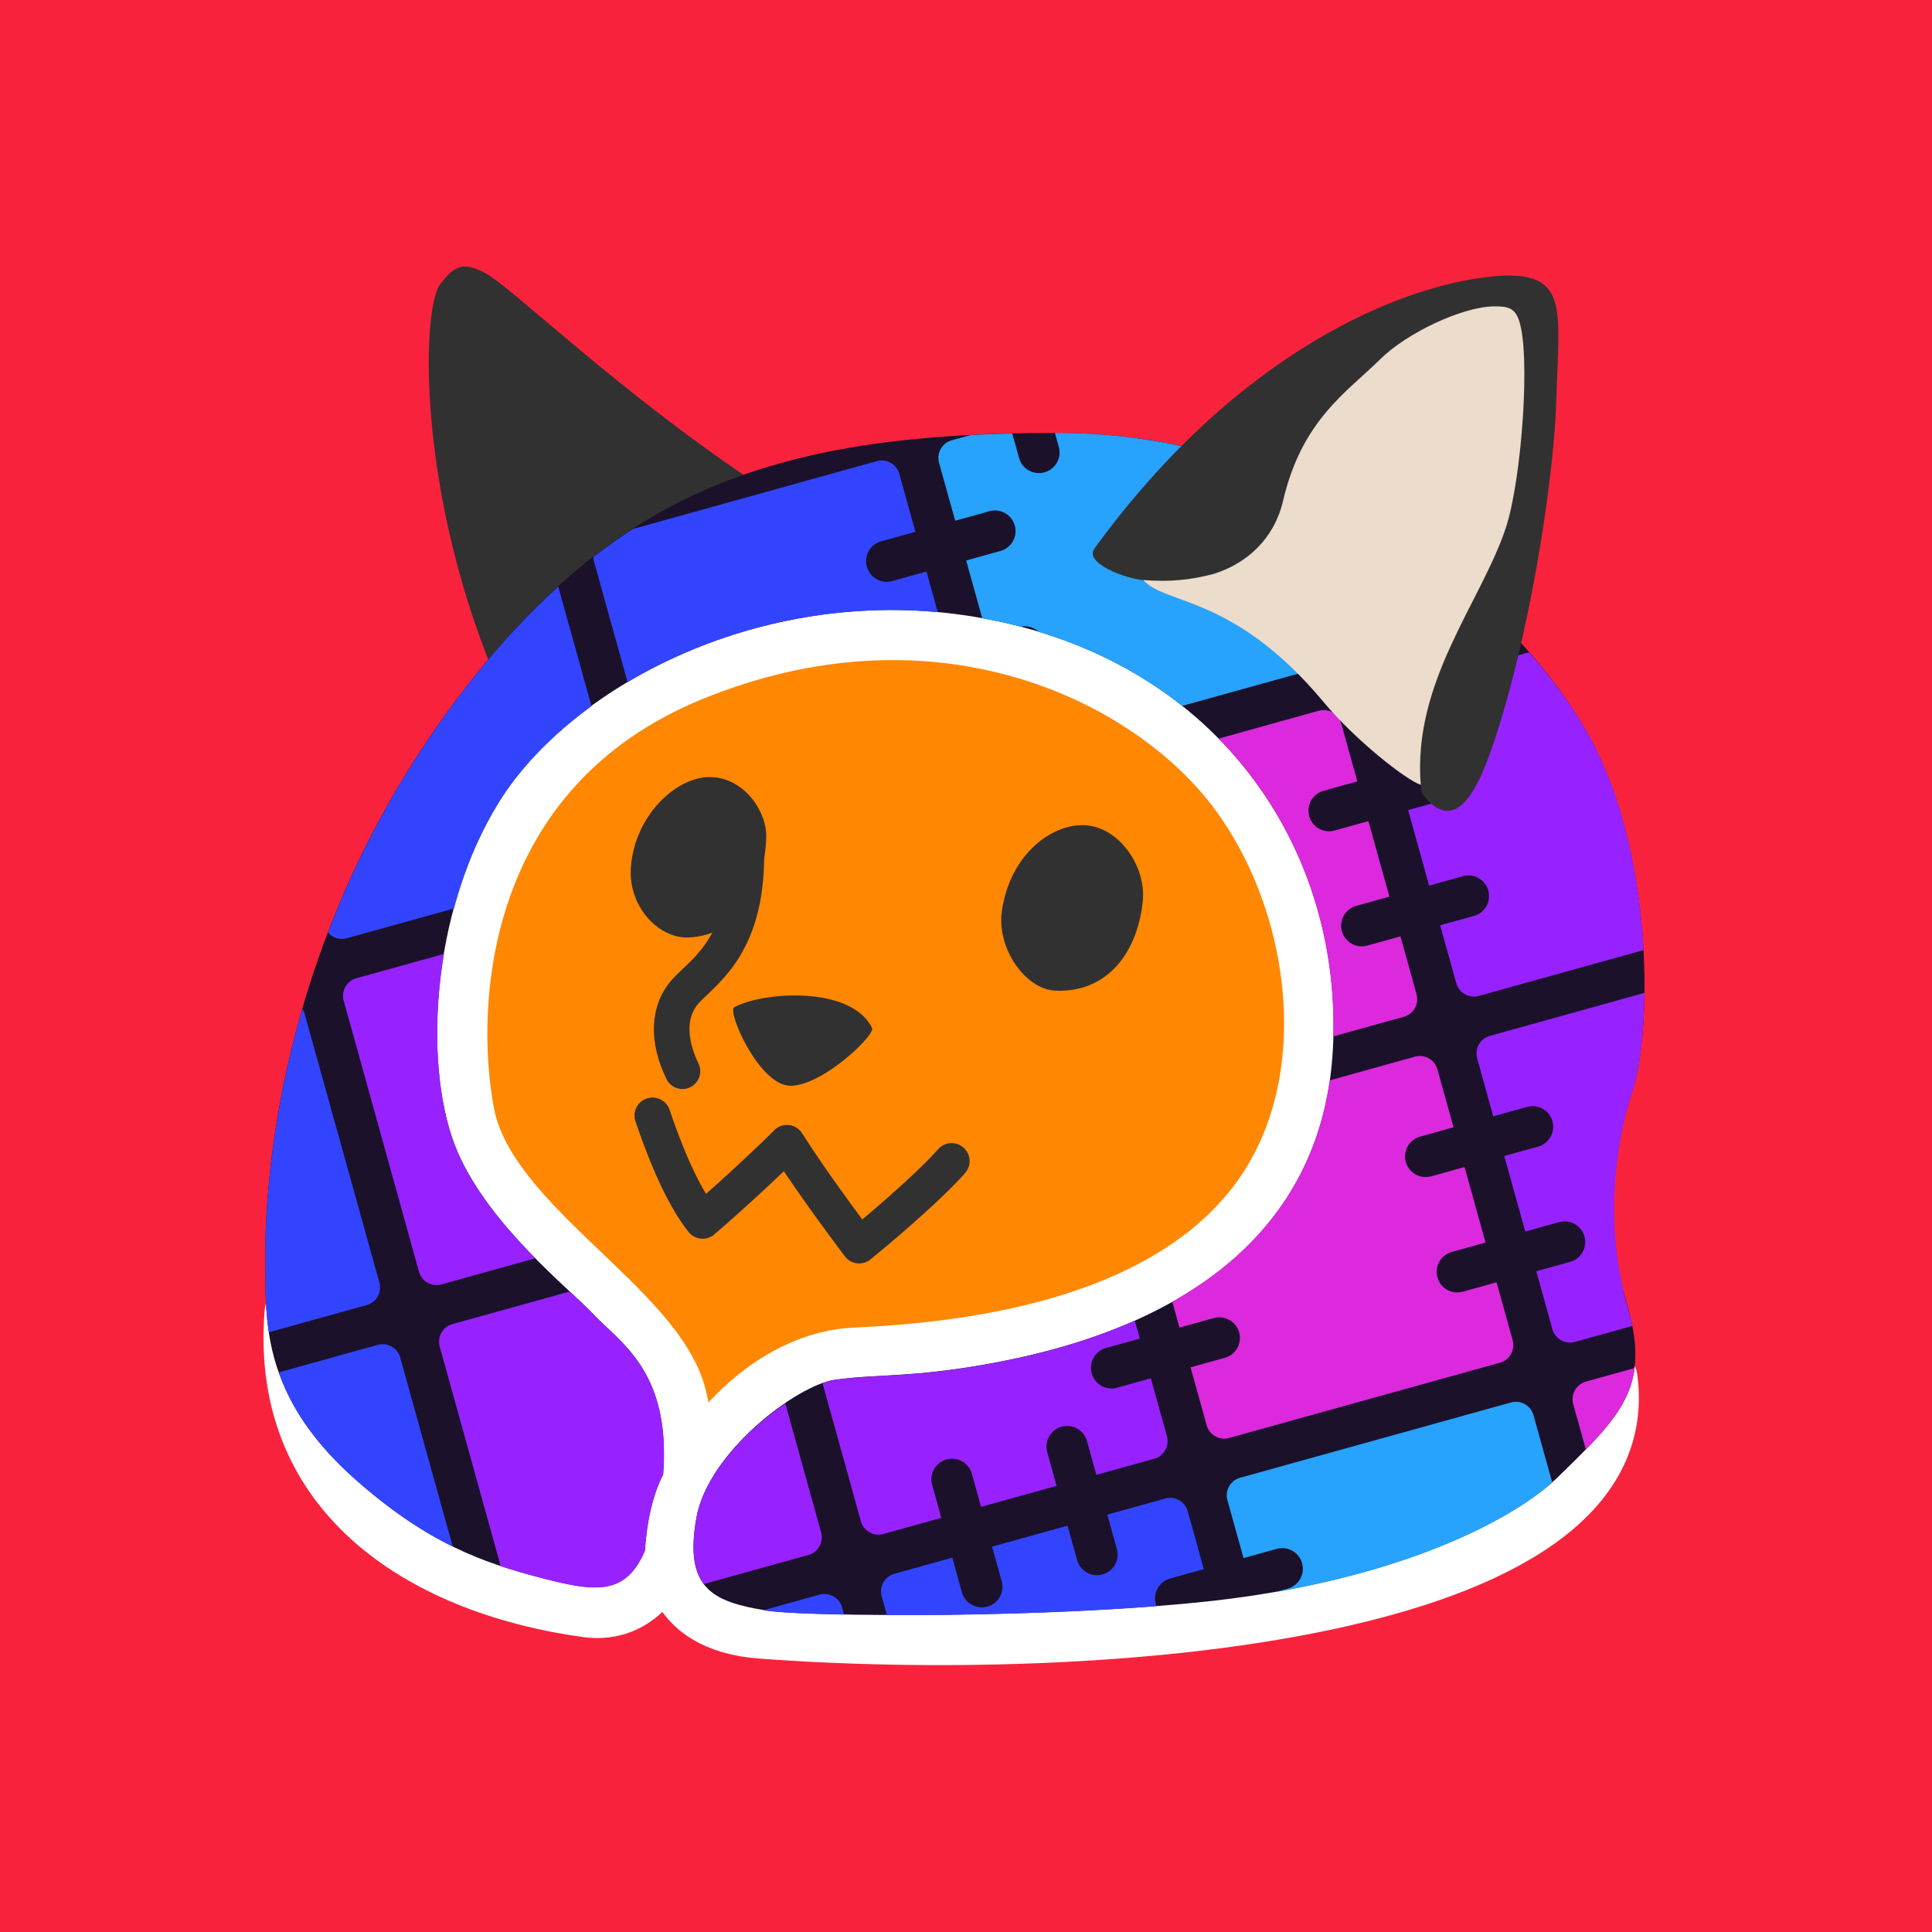 <?xml version="1.0" encoding="UTF-8" standalone="no"?>
<svg
   xml:space="preserve"
   width="128"
   height="128"
   version="1.1"
   id="svg38"
   sodipodi:docname="cozy-discord-stats.svg"
   inkscape:version="1.2.2 (b0a8486541, 2022-12-01)"
   xmlns:inkscape="http://www.inkscape.org/namespaces/inkscape"
   xmlns:sodipodi="http://sodipodi.sourceforge.net/DTD/sodipodi-0.dtd"
   xmlns="http://www.w3.org/2000/svg"
   xmlns:svg="http://www.w3.org/2000/svg"><defs
     id="defs42" /><sodipodi:namedview
     id="namedview40"
     pagecolor="#20172e"
     bordercolor="#999999"
     borderopacity="1"
     inkscape:showpageshadow="0"
     inkscape:pageopacity="0"
     inkscape:pagecheckerboard="0"
     inkscape:deskcolor="#d1d1d1"
     showgrid="false"
     showguides="true"
     inkscape:zoom="1.7128907"
     inkscape:cx="12.843785"
     inkscape:cy="-66.262256"
     inkscape:window-width="1441"
     inkscape:window-height="1064"
     inkscape:window-x="2327"
     inkscape:window-y="73"
     inkscape:window-maximized="0"
     inkscape:current-layer="svg38" /><rect
     style="opacity:1;fill:#f9223d;fill-opacity:1;stroke-width:1.111"
     id="rect1691"
     width="128"
     height="128"
     x="0"
     y="0"
     rx="0" /><g
     style="display:inline"
     id="g24"
     transform="matrix(0.724,0,0,0.724,16.81,17.66)"><path
       d="m 69.97,33.403 c 0.309,0.08 0.617,0.159 0.92,0.245 -0.304,-0.084 -0.61,-0.167 -0.92,-0.245 z m -10.94,2.823 a 40.22,40.22 0 0 0 -2.45,0.085 c -4.41,0.288 -9.1,1.314 -13.974,3.297 -9.635,3.92 -14.51,10.494 -16.938,17.354 -2.427,6.86 -2.22,14.043 -1.405,18.535 0.74,4.083 4.469,7.918 8.59,11.868 4.122,3.95 8.724,8.034 9.88,12.727 0.125,0.513 0.178,1.064 0.272,1.597 3.277,-3.772 7.687,-6.694 12.756,-6.923 9.494,-0.427 25.36,-2.151 33.17,-12.255 3.754,-4.859 5.03,-11.254 4.383,-17.648 C 92.646,58.244 89.993,52.171 86.223,47.816 80.883,41.648 71.129,36.175 59.03,36.226 Z"
       style="display:inline;fill:#ff8702;fill-opacity:1;stroke:none;stroke-width:0.712px;stroke-linecap:butt;stroke-linejoin:miter;stroke-opacity:0.45"
       transform="matrix(1.05,0,0,1.05,-3.68,-2.216)"
       id="path2" /><path
       d="M 24.895,38.67 C 17.663,21.941 18.165,5.851 19.715,3.716 20.938,2.033 21.761,1.62 23.767,2.731 c 2.367,1.31 11.58,10.337 23.627,18.339 5.21,3.46 -7.137,2.429 -0.574,4.855 -11.475,0.78 -16.004,6.074 -21.925,12.745 z"
       style="display:inline;fill:#313131;fill-opacity:1;stroke:none;stroke-width:0.821px;stroke-linecap:butt;stroke-linejoin:miter;stroke-opacity:1"
       transform="matrix(1.05,0,0,1.05,-3.68,-2.216)"
       id="path4" /><path
       d="m 6.739,93.22 c -1.364,16.525 12.158,24.205 25.774,26.067 7.673,1.05 10.125,-10.756 8.175,-18.693 C 38.738,92.657 24.026,85.54 22.195,75.889 20.364,66.237 21.457,45.941 41.813,37.659 c 20.305,-8.261 37.8,-0.694 46.001,8.779 8.201,9.473 11.124,26.62 2.779,37.364 -8.346,10.744 -25.079,12.631 -34.737,13.067 -13.014,0.586 -24.29,23.065 -8.144,24.276 28.845,2.163 76.993,-1.217 74.099,-22.195"
       style="display:inline;fill:none;stroke:#ffffff;stroke-width:4.573;stroke-linecap:round;stroke-linejoin:round;stroke-dasharray:none;stroke-opacity:1"
       transform="matrix(1.05,0,0,1.05,-3.68,-2.216)"
       id="path6" /><path
       d="M 73.455,16.604 C 49.501,16.617 35.084,21.264 21.089,39.961 7.095,58.659 4.705,78.068 4.523,87.122 c 0.138,5.605 -1.17,12.767 7.936,20.771 6.335,5.569 11.122,7.191 15.953,8.457 4.83,1.267 7.48,1.634 9.182,-2.332 0.162,-2.51 0.678,-4.875 1.588,-6.636 0.695,-9.05 -3.811,-11.521 -6.13,-14.02 C 31.162,91.325 24.101,85.787 21.281,79.299 18.248,72.32 18.807,58.51 24.898,48.738 31.243,38.558 48.16,29.588 66.385,32.646 88.213,36.309 98.86,53.889 97.5,71.135 96.383,85.293 85.958,94.372 67.752,97.7 c -6.906,1.263 -9.79,0.905 -13.571,1.421 -3.347,0.456 -11.083,6.347 -12.092,12.004 -1.103,6.186 1.404,7.337 5.997,8.1 3.495,0.58 24.936,0.717 38.816,-0.81 15.443,-1.698 26.048,-6.713 30.312,-10.854 5.775,-5.608 8.075,-7.974 5.885,-15.353 -1.795,-6.044 -1.121,-13.266 0.55,-18.223 1.672,-4.958 1.988,-20.391 -3.695,-30.832 -5.684,-10.44 -22.545,-26.562 -46.5,-26.55 z"
       style="display:inline;fill:#1b112b;stroke-width:0.179"
       transform="matrix(1.05,0,0,1.05,-3.68,-2.216)"
       id="path8" /><g
       style="display:inline"
       id="g18"><path
         d="m -41.36,-22.582 h -3.589 v 3.207 a 1.887,1.887 0 0 1 -3.774,0 v -3.208 l -5.5,10e-4 a 1.672,1.672 0 0 0 -1.671,1.673 v 5.5 h 3.208 a 1.887,1.887 0 0 1 10e-4,3.774 h -3.209 l 10e-4,7.173 3.21,-0.002 a 1.887,1.887 0 0 1 -0.002,3.774 h -3.207 v 5.5 a 1.674,1.674 0 0 0 1.672,1.673 l 15.656,-0.002 c 1.364,-6.206 1.984,-13.595 0.491,-20.048 -0.615,-2.658 -1.725,-5.751 -3.288,-9.015 z m -103.063,0 -8.314,-0.003 a 1.67,1.67 0 0 0 -1.674,1.674 l -0.006,25.729 a 1.67,1.67 0 0 0 1.674,1.673 l 8.917,0.002 c -1.822,-3.28 -3.693,-7.28 -4.246,-11.241 -0.654,-4.679 0.647,-11.416 3.65,-17.835 z M -39.538,10.277 -54.22,10.276 a 1.674,1.674 0 0 0 -1.67,1.67 l -0.002,5.502 h 3.21 a 1.887,1.887 0 0 1 -0.002,3.774 h -3.209 v 7.172 h 3.208 a 1.887,1.887 0 0 1 0,3.774 l -3.21,-0.002 v 5.502 a 1.672,1.672 0 0 0 1.672,1.673 h 5.46 c 0.016,-0.188 0.03,-0.381 0.04,-0.578 l 10e-4,-2.63 a 1.887,1.887 0 0 1 0.067,-0.154 c 0.146,-6.338 2.714,-12.987 5.65,-17.313 1.095,-1.614 2.38,-4.65 3.467,-8.39 z m -102.081,-0.012 -11.13,-0.003 a 1.67,1.67 0 0 0 -1.674,1.674 l -0.004,20.85 a 57.27,57.27 0 0 0 3.15,1.958 c 4.53,2.64 7.108,3.756 9.945,0.223 0.87,-2.494 2.057,-4.742 3.474,-6.268 3.248,-8.96 -0.617,-12.728 -2.26,-15.909 -0.302,-0.584 -0.868,-1.493 -1.501,-2.525 z m 49.115,16.42 c -4.14,0.614 -8.719,0.708 -13.726,0.255 -7.343,-0.665 -10.159,-1.838 -14.13,-2.38 -0.346,-0.047 -0.76,-0.042 -1.208,-0.009 l -0.002,13.105 a 1.672,1.672 0 0 0 1.672,1.671 l 5.501,0.001 V 36.12 a 1.889,1.889 0 0 1 3.775,0.001 v 3.21 h 7.17 l 0.002,-3.209 a 1.889,1.889 0 0 1 1.886,-1.886 1.889,1.889 0 0 1 1.892,1.886 v 3.21 h 5.495 a 1.67,1.67 0 0 0 1.671,-1.672 l 0.001,-5.501 h -3.207 a 1.887,1.887 0 1 1 0.001,-3.774 l 3.207,10e-4 z m -32.846,-1.261 c -4.057,1.374 -8.87,4.237 -10.62,7.88 -1.316,2.741 -1.544,4.61 -0.987,6.037 l 9.93,0.002 c 0.927,0 1.673,-0.745 1.674,-1.672 z"
         style="fill:#9722ff;stroke-width:0.182"
         transform="rotate(-15.535,249.834,-573.05)"
         id="path10" /><path
         d="m -60.701,-22.454 a 1.672,1.672 0 0 0 -0.64,-0.127 h -9.506 c 4.995,9.019 5.732,19.517 2.801,29.064 h 6.708 a 1.674,1.674 0 0 0 1.673,-1.672 l -10e-4,-5.5 h -3.21 a 1.887,1.887 0 0 1 10e-4,-3.772 l 3.208,-0.003 -10e-4,-7.172 -3.208,0.002 a 1.887,1.887 0 1 1 0,-3.775 h 3.208 l -10e-4,-5.5 a 1.672,1.672 0 0 0 -1.032,-1.545 z m 0.003,32.855 a 1.674,1.674 0 0 0 -0.64,-0.127 h -8.09 c -3.584,8.172 -10.155,13.41 -19.308,15.662 v 2.453 h 3.212 a 1.888,1.888 0 1 1 -0.001,3.775 l -3.207,-0.001 -0.002,5.5 a 1.67,1.67 0 0 0 1.672,1.672 l 25.722,0.004 a 1.672,1.672 0 0 0 1.67,-1.672 v -5.5 h -3.206 a 1.887,1.887 0 1 1 -0.001,-3.774 h 3.209 V 21.22 h -3.208 a 1.888,1.888 0 0 1 10e-4,-3.775 h 3.209 v -5.5 A 1.674,1.674 0 0 0 -60.698,10.4 Z m 11.102,32.711 h -4.626 a 1.672,1.672 0 0 0 -1.673,1.671 v 4.324 c 3.182,-1.851 5.238,-3.45 6.3,-5.995 z"
         style="fill:#dc29dd;stroke-width:0.182"
         transform="rotate(-15.535,249.834,-573.05)"
         id="path12" /><path
         d="m -77.652,-53.507 c -0.047,-0.014 -0.091,-0.024 -0.138,-0.037 v 1.33 a 1.888,1.888 0 0 1 -3.776,0 v -2.325 c -1.269,-0.32 -2.509,-0.608 -3.734,-0.882 h -1.766 a 1.672,1.672 0 0 0 -1.673,1.672 l 0.003,5.504 h 3.207 a 1.887,1.887 0 1 1 10e-4,3.773 h -3.213 v 5.49 c 1.103,0.533 2.17,1.091 3.188,1.683 h 0.022 a 1.889,1.889 0 0 1 1.427,0.89 c 4.492,2.847 8.09,6.27 10.844,10.054 l 11.918,-0.001 a 1.672,1.672 0 0 0 1.671,-1.672 v -16.684 c -2.953,-2.177 -6.19,-4.156 -9.774,-5.796 a 1.887,1.887 0 0 1 -0.3,-0.135 55.025,55.025 0 0 0 -7.907,-2.865 z m 16.95,96.75 a 1.672,1.672 0 0 0 -0.64,-0.128 l -25.724,-0.003 a 1.67,1.67 0 0 0 -1.673,1.67 v 5.5 h 3.21 a 1.889,1.889 0 0 1 0,3.776 h -1.284 c 12.568,1.253 22.128,-0.445 27.143,-2.874 v -6.398 a 1.672,1.672 0 0 0 -1.032,-1.544 z"
         style="display:inline;fill:#27a2fd;stroke-width:0.182"
         transform="rotate(-15.535,249.834,-573.05)"
         id="path14" /><path
         d="m -93.545,-55.294 a 1.672,1.672 0 0 0 -0.64,-0.127 l -23.15,0.003 c -1.391,0.43 -2.782,0.934 -4.171,1.502 a 1.674,1.674 0 0 0 -0.072,0.17 l 0.002,11.706 c 8.628,-2.347 19.053,-2.365 29.066,1.43 l -10e-4,-3.861 h -3.207 a 1.887,1.887 0 1 1 -0.002,-3.773 h 3.207 v -5.502 a 1.672,1.672 0 0 0 -1.032,-1.548 z m -31.8,3.127 c -3.871,1.945 -7.786,4.422 -11.857,7.563 a 87.278,87.278 0 0 0 -16.918,17.284 1.672,1.672 0 0 0 1.383,0.974 h 10.305 c 1.812,-3.055 4.017,-5.923 6.614,-8.305 2.707,-2.484 6.312,-4.592 10.472,-6.155 z m -32.918,30.967 c -4.863,7.881 -7.58,15.035 -8.964,19.653 -0.605,2.403 -1.54,5.019 -1.908,8.03 h 9.29 a 1.674,1.674 0 0 0 1.671,-1.671 l -0.003,-25.726 a 1.672,1.672 0 0 0 -0.087,-0.286 z m -0.942,31.59 a 1.674,1.674 0 0 0 -0.64,-0.128 h -9.394 c 0.223,3.294 1.327,7.04 4.2,11.439 2.374,3.636 4.638,6.198 6.864,8.186 l 0.001,-17.952 a 1.674,1.674 0 0 0 -1.032,-1.546 z m 65.663,32.848 a 1.67,1.67 0 0 0 -0.64,-0.127 h -5.499 v 3.207 a 1.889,1.889 0 1 1 -3.776,-0.002 l 10e-4,-3.206 -7.172,-10e-4 v 3.207 a 1.889,1.889 0 1 1 -3.775,-0.002 v -3.206 l -5.5,-10e-4 a 1.672,1.672 0 0 0 -1.672,1.672 v 1.792 c 6.943,1.962 16.011,4.254 23.99,5.817 a 1.889,1.889 0 0 1 1.866,-2.106 h 3.207 l 0.002,-5.5 a 1.67,1.67 0 0 0 -1.032,-1.544 z m -32.833,0.004 a 1.674,1.674 0 0 0 -0.639,-0.13 h -5.317 c 0.053,0.025 0.096,0.05 0.15,0.074 0.96,0.447 3.502,1.286 6.839,2.285 v -0.686 a 1.674,1.674 0 0 0 -1.033,-1.543 z"
         style="display:inline;fill:#3344ff;stroke-width:0.182"
         transform="rotate(-15.535,249.834,-573.05)"
         id="path16" /></g><path
       d="m 111.282,2.992 c -7.624,0.784 -21.834,6.294 -34.513,23.696 -0.9,1.236 2.597,2.668 4.67,2.795 16.78,3.532 20.31,-18.515 27.211,-17.89 -0.69,13.48 -3.663,22.213 -3.504,34.425 0.026,0.73 0.044,1.414 0.165,1.991 0.164,0.218 0.342,0.43 0.534,0.63 2.35,2.471 4.051,-0.569 5.14,-3.41 0.329,-0.872 0.663,-1.805 1.036,-3.004 3.123,-10.043 4.852,-22.763 5.004,-28.437 0.218,-8.083 1.264,-11.517 -5.743,-10.796 z"
       style="display:inline;fill:#313131;fill-opacity:1;stroke:none;stroke-width:0.834px;stroke-linecap:butt;stroke-linejoin:miter;stroke-opacity:0.45"
       transform="matrix(1.05,0,0,1.05,-3.68,-2.216)"
       id="path20" /><path
       d="m 111.604,5.58 c -2.818,0.03 -7.633,2.355 -9.873,4.561 -2.987,2.943 -6.88,5.344 -8.526,12.412 -0.748,3.21 -3.068,5.421 -6.06,6.35 -2.146,0.549 -3.771,0.697 -6.108,0.529 1.864,2.176 7.9,1.25 15.733,10.661 2.693,3.236 7.108,6.733 8.443,7.19 -0.726,-8.988 5.248,-15.904 7.407,-22.381 1.387,-4.16 2.222,-15.414 1.103,-18.248 -0.372,-0.942 -0.975,-1.085 -2.119,-1.073 z"
       style="display:inline;fill:#ebdccc;fill-opacity:1;stroke:none;stroke-width:0.834px;stroke-linecap:butt;stroke-linejoin:miter;stroke-opacity:1"
       transform="matrix(1.05,0,0,1.05,-3.68,-2.216)"
       id="path22" /></g><g
     style="display:inline"
     id="g36"
     transform="matrix(0.724,0,0,0.724,16.81,17.66)"><path
       d="m 34.511,54.972 c 0.357,-4.744 4.121,-8.231 7.165,-8.254 3.167,-0.024 5.296,3.136 5.223,5.522 -0.144,4.723 -2.609,9.009 -7.147,9.154 -2.753,0.089 -5.506,-2.887 -5.24,-6.422 z"
       style="display:inline;fill:#313131;fill-opacity:1;stroke:none;stroke-width:0.8;stroke-linecap:butt;stroke-linejoin:miter;stroke-miterlimit:4;stroke-dasharray:none;stroke-opacity:0.464"
       id="path26" /><path
       d="m 68.463,58.96 c 0.772,-5.319 4.736,-8.06 7.713,-7.83 3.097,0.239 5.526,3.852 5.178,6.99 -0.566,5.11 -3.593,8.37 -8.04,8.138 -2.699,-0.14 -5.35,-3.857 -4.85,-7.299 z"
       style="display:inline;fill:#313131;fill-opacity:1;stroke:none;stroke-width:0.784px;stroke-linecap:butt;stroke-linejoin:miter;stroke-opacity:0.464"
       id="path28" /><path
       d="m 39.232,73.635 c -1.366,-2.817 -1.385,-5.583 0.39,-7.44 1.776,-1.858 5.7,-4.33 5.448,-13.072"
       style="display:inline;fill:none;fill-opacity:1;stroke:#313131;stroke-width:3.258;stroke-linecap:round;stroke-linejoin:miter;stroke-miterlimit:4;stroke-dasharray:none;stroke-opacity:1"
       id="path30" /><path
       d="m 43.963,67.784 c 2.671,-1.458 10.76,-1.975 12.626,1.905 0.299,0.62 -4.523,5.284 -7.475,5.277 -2.854,-0.006 -5.821,-6.817 -5.151,-7.182 z"
       style="display:inline;fill:#313131;fill-opacity:1;stroke:none;stroke-width:0.74px;stroke-linecap:butt;stroke-linejoin:miter;stroke-opacity:1"
       id="path32" /><path
       d="m 36.492,77.69 c 1.614,4.75 3.11,7.743 4.585,9.624 2.776,-2.38 6.316,-5.677 7.717,-7.116 2.263,3.576 5.352,7.694 6.611,9.377 3.598,-2.946 7.044,-6.075 8.457,-7.716"
       style="display:inline;fill:none;stroke:#313131;stroke-width:3.295;stroke-linecap:round;stroke-linejoin:round;stroke-miterlimit:4;stroke-dasharray:none;stroke-opacity:1"
       id="path34" /></g></svg>

